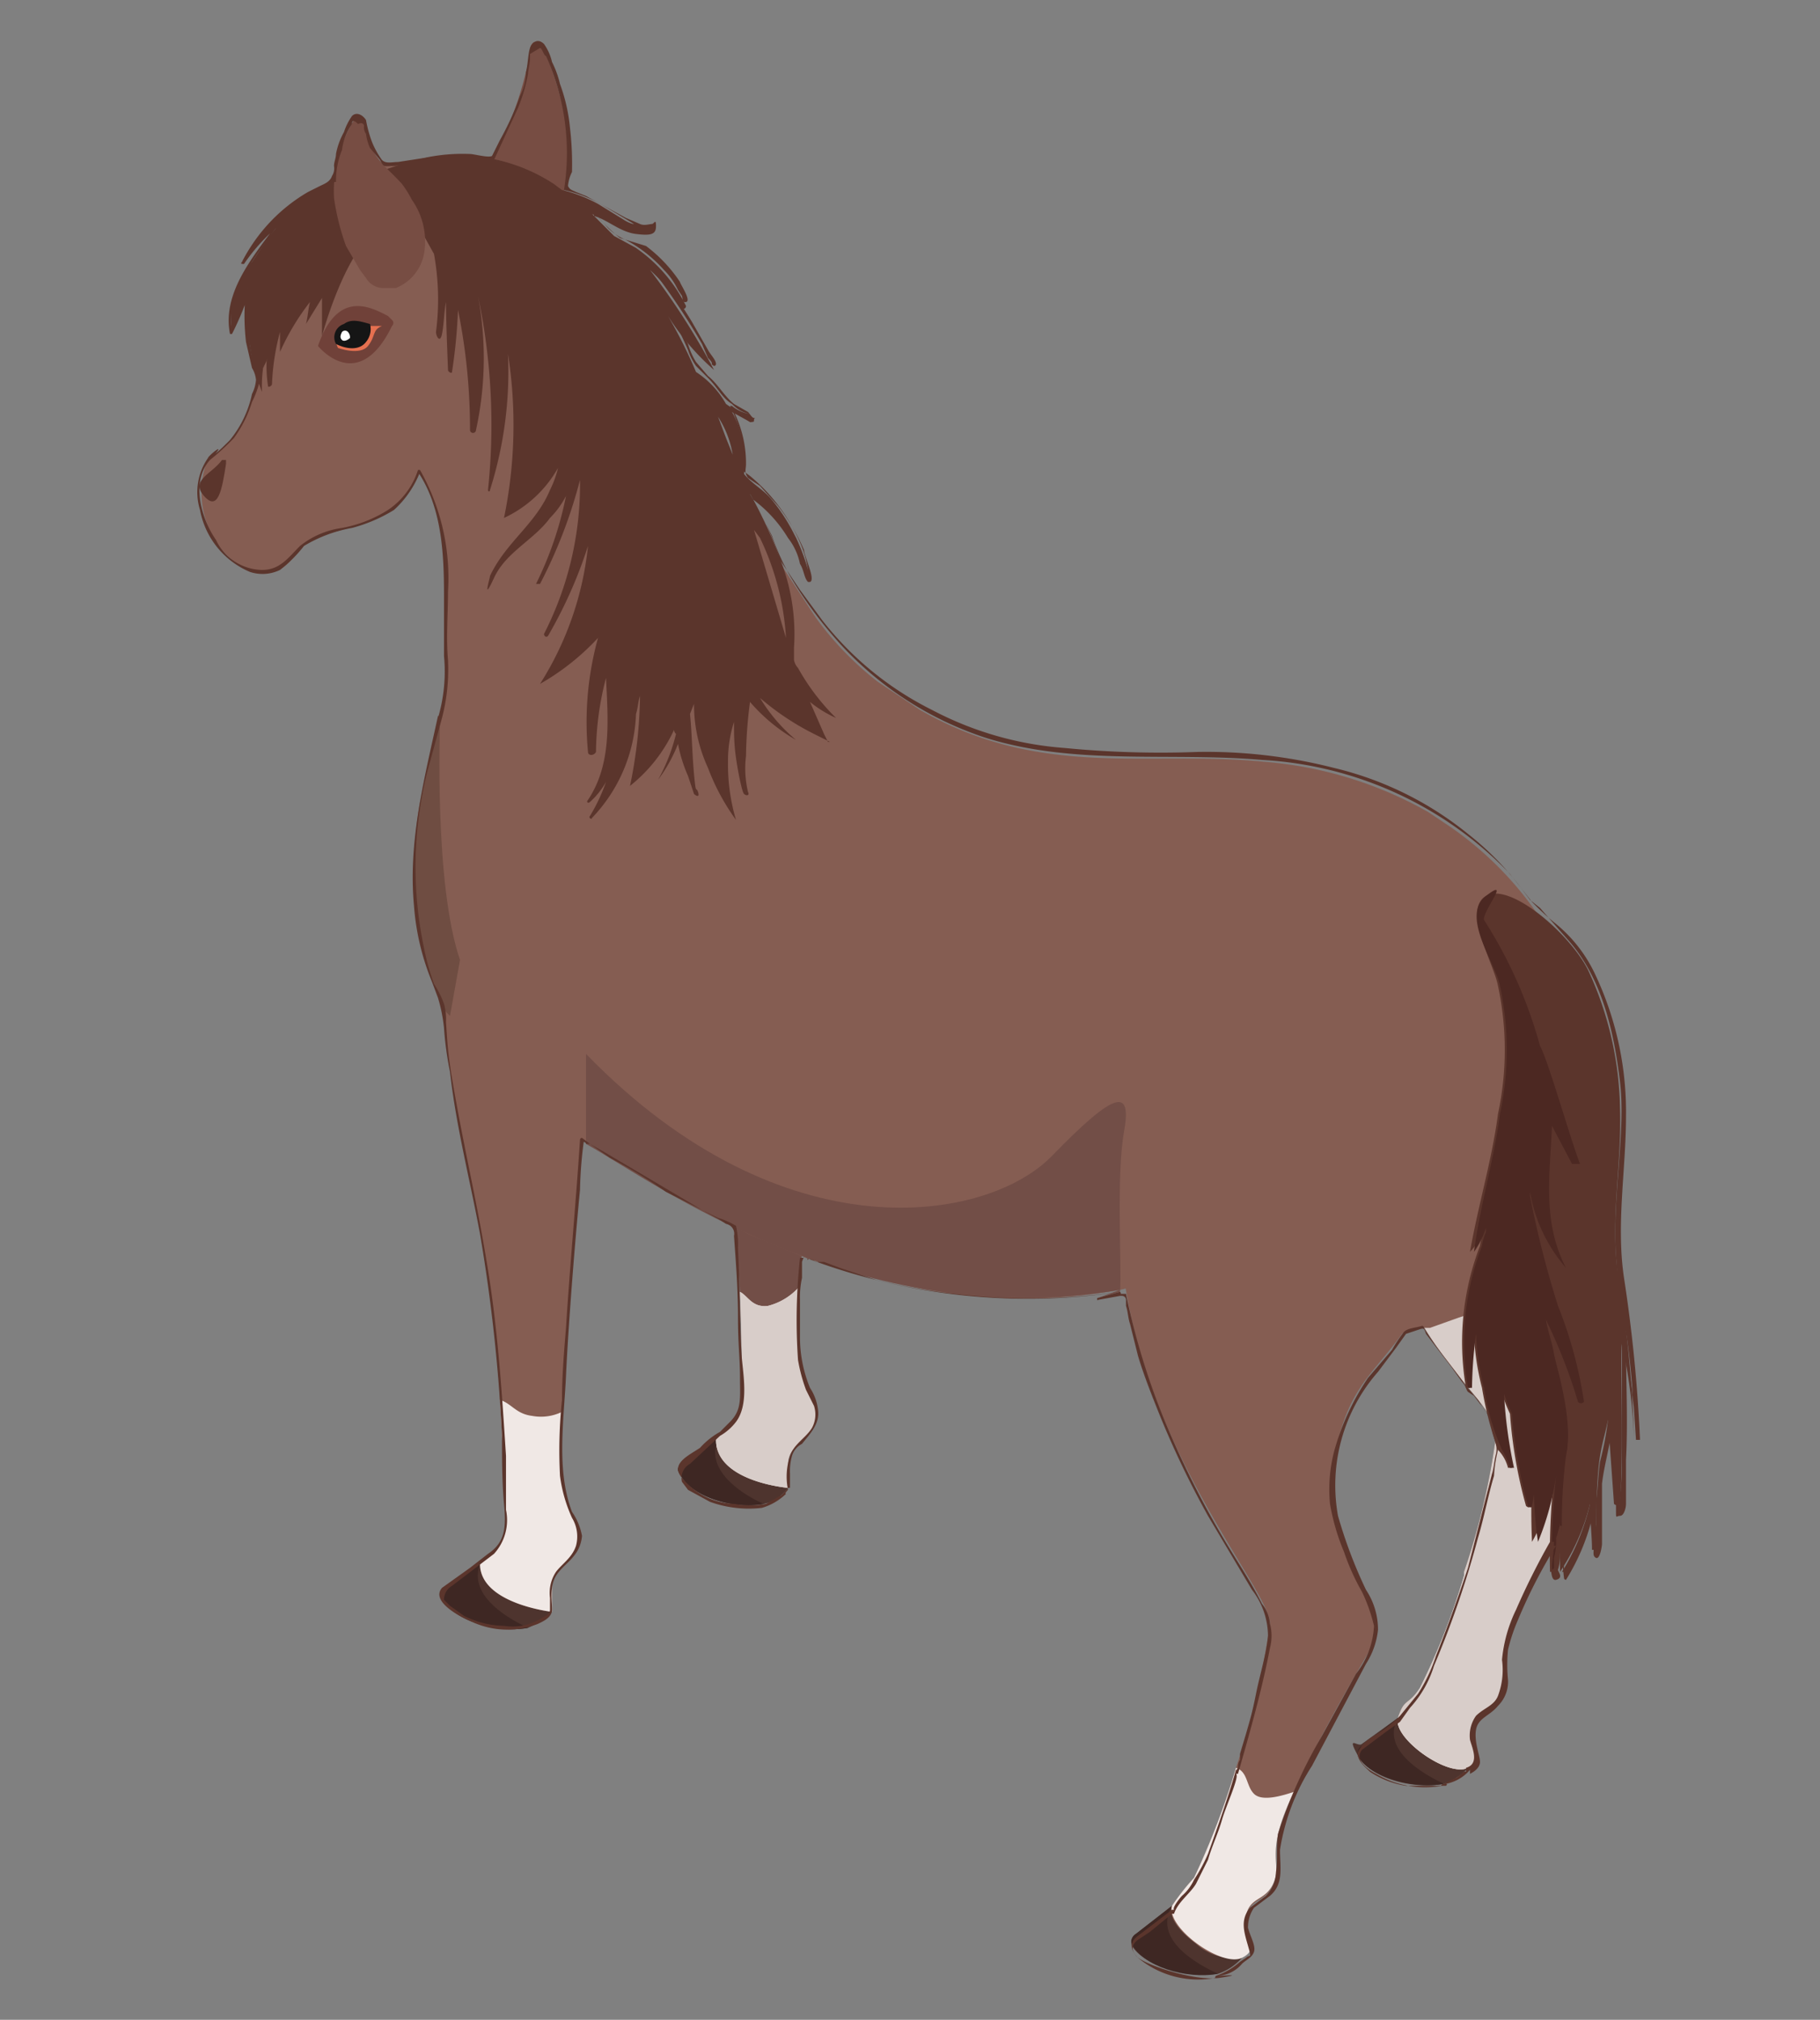 <svg xmlns="http://www.w3.org/2000/svg" viewBox="0 0 91 101"><rect x="0" y="0" width="91" height="101" fill="#808080" stroke="none"/><defs><style>.cls-1{isolation:isolate;}.cls-2{fill:#774d43;}.cls-3{fill:#4e342e;}.cls-4{fill:#6f4d42;}.cls-5{fill:#3e2723;}.cls-6{fill:#f0e8e5;}.cls-7{mix-blend-mode:multiply;}.cls-8{fill:#d8cdc9;}.cls-9{fill:#724e47;}.cls-10{fill:#855d52;}.cls-11{fill:#5b352c;}.cls-12{fill:#4c2822;}.cls-13{fill:#704139;}.cls-14{fill:#e57050;}.cls-15{fill:#151515;}.cls-16{fill:#fff;}</style></defs><g class="cls-1"><g id="Layer_90" data-name="Layer 90"><g id="Duck_poses_01_F_01_" data-name="Duck poses 01 ( F 01 )"><path class="cls-2" d="M25,11.7c1.5,1.5,2.6-.4,2.7-.5a7.5,7.5,0,0,0,.5-1.6A8.9,8.9,0,0,0,28,4.8a15.2,15.2,0,0,0-.9-2.5l-.4-.2a.5.5,0,0,0-.2.4,5.2,5.2,0,0,1-.2,1.1,18.4,18.4,0,0,1-1.8,4.6A2.7,2.7,0,0,0,25,11.7Z"/><path class="cls-3" d="M73.4,88.4a2.8,2.8,0,0,1-1.2.8c-1.6.3-3.7-.3-4.3-1.4s0-.4.2-.6l1.8-1.3Z"/><path class="cls-4" d="M67.1,49.5h5V44.1c3.7,1.4,8.2,5.2,8.2,9.8s-1.6,4.6-2.3,9.7,2.1,6.8,2.1,8.2-.4,1.1-3.4,6.9a3,3,0,0,1-.4.8c-.1.2-.2.3-.2.5-1.6,3.3-.5,3.4-1,4.6s-1.2.6-1.5,1.7.4,1.4.1,1.9l-.3.2c-1,.5-3.8-1.5-3.5-2.5s.5-.6,1.1-1.5a33.7,33.7,0,0,0,2.2-5.6v-.2a35.2,35.2,0,0,0,1.6-6.8c0-1.7-3.2-3.3-5.2-8.8A46.1,46.1,0,0,1,67.1,49.5Z"/><path class="cls-5" d="M67.9,87.8c.5,1,2.7,1.7,4.3,1.4-.4-.2-3.3-1.5-2.3-3.3l-1.8,1.4A.4.4,0,0,0,67.9,87.8Z"/><path class="cls-6" d="M69.9,85.9c-.3,1,2.5,3,3.5,2.5l.3-.2c.3-.5-.3-1-.1-1.9s1-.6,1.5-1.7-.6-1.3,1-4.6c-.1-.3-.3-.6-.7-.4s-.5.6-.9.6-1-.8-1.3-1.4A33.7,33.7,0,0,1,71,84.4C70.4,85.3,70,85.5,69.9,85.9Z"/><g class="cls-7"><path class="cls-8" d="M74.7,53.2a4.9,4.9,0,0,0,.1-1.2,3.9,3.9,0,0,0-1.9-3.4l-.8-.6V44.1c3.7,1.4,8.2,5.2,8.2,9.8s-1.6,4.6-2.3,9.7,2.1,6.8,2.1,8.2-.4,1.1-3.4,6.9a3,3,0,0,1-.4.8c-.1.2-.2.3-.2.5-1.6,3.3-.5,3.4-1,4.6s-1.2.6-1.5,1.7.4,1.4.1,1.9l-.3.2c-1,.5-3.8-1.5-3.5-2.5s.5-.6,1.1-1.5a33.7,33.7,0,0,0,2.2-5.6v-.2a35.2,35.2,0,0,0,1.6-6.8c0-1.7-3.2-3.3-5.2-8.8.9-1.4,1.9-2.7,2.8-3.9A14.6,14.6,0,0,0,74.7,53.2Z"/></g><path class="cls-3" d="M34,73.7c.5,1.1,2.6,1.8,4.2,1.5a2,2,0,0,0,1.2-.8L36,71.8l-1.9,1.4A.3.3,0,0,0,34,73.7Z"/><path class="cls-9" d="M35.8,72c0,2.1,3.6,2.4,3.6,2.4V73.2c0-1,1.2-1.2,1.4-2.3s-.9-1-.9-5a11,11,0,0,1,.1-1.6c.3-6.1,1.8-25.4,1.8-25.4l-7.9-.7c-.1,8.7,1.3,12.3,2.1,17.4a88,88,0,0,1,1,9c.1,2.5.1,4.3.1,4.8C37.3,71.6,35.8,71.5,35.8,72Z"/><path class="cls-10" d="M18.3,8.5a3.2,3.2,0,0,0-1.3.9,4.6,4.6,0,0,0-1.1,2.2,13.7,13.7,0,0,0-.5,3.4,10.6,10.6,0,0,0,1.1,5A9.9,9.9,0,0,1,21,23.6c1.8,2.9,1.1,6.5,1.3,9.6a6.9,6.9,0,0,1-.3,2.7h0a3.1,3.1,0,0,1-.2.8c-.1.3-.1.6-.2.9L21,40.1a20.8,20.8,0,0,0-.3,4.4h0a2,2,0,0,0,.1.7v.4c0,.2.1.5.1.8s.1.2.1.4.1.4.1.6a.4.4,0,0,1,.1.3l.3,1,.6,1.4c0,.1.1.2.1.3a.1.1,0,0,1,.1.1A13.4,13.4,0,0,0,24,53.3a35,35,0,0,0,5.2,3.8h.1a73.6,73.6,0,0,0,7,4l1.1.6h0l2.9,1.2h0l.9.3,2.6.7a27.3,27.3,0,0,0,12.2.6h0a19.7,19.7,0,0,0,3.2-1h.9c2.1.1,4.3,4.4,6.3,4l2.8-.6h.2l1.6-.5h.5l1.4-.5h0l1.2-.4h.1l.6-.3,2.7-1.3.7-.5c1.5-1,2.5-2.2,2.6-3.5h0V57.4c-.1-.4-.1-.8-.2-1.3a7.8,7.8,0,0,0-.2-1.4,5.8,5.8,0,0,0-.3-1.4,8,8,0,0,0-.3-1.5,21,21,0,0,0-3-6.2,17.1,17.1,0,0,0-4.5-4.4l-.9-.6a19.8,19.8,0,0,0-8.1-2.5c-5.9-.6-11.2.9-17.3-2.6l-2.1-1.4a15.8,15.8,0,0,1-3.1-3.2l-.2-.3-1.5-2.3c-2.9-4.7-5.2-10.9-7.3-15.9l-1.1-.6-1.1-1.1.7.3,1.1.5-.2-.5-1.3-.8a7.5,7.5,0,0,0-1.8-.7l-.4-.3a8.7,8.7,0,0,0-4.1-1.4,8.6,8.6,0,0,0-3.5.4A4.5,4.5,0,0,0,18.3,8.5Z"/><path class="cls-5" d="M34,73.7c.5,1.1,2.6,1.8,4.2,1.5-.3-.1-3.3-1.5-2.2-3.4l-1.9,1.4A.3.3,0,0,0,34,73.7Z"/><path class="cls-3" d="M22.1,79.9c.5,1.1,2.7,1.8,4.3,1.5a4.2,4.2,0,0,0,1.2-.8L24.1,78l-1.8,1.4A.4.4,0,0,0,22.1,79.9Z"/><path class="cls-10" d="M25,70c.2,3,.2,5.1.3,5.6.1,2.2-1.3,2.1-1.3,2.6,0,2,3.6,2.4,3.6,2.4V79.4c0-1,1.2-1.2,1.4-2.3s-1-1-1-4.9c0-.3.1-.9.1-1.6.2-3.3.7-10,1.2-15.7.1-1.5.2-3,.3-4.3.2-2.9.4-4.8.4-4.8l-5.2-.5L22,45c0,1.6,0,3,.1,4.3.3,5.6,1.4,8.8,2,12.9A60.3,60.3,0,0,1,25,70Z"/><path class="cls-5" d="M22.1,79.9c.5,1.1,2.7,1.8,4.3,1.5-.4-.2-3.3-1.5-2.3-3.4l-1.8,1.4A.4.4,0,0,0,22.1,79.9Z"/><path class="cls-10" d="M11.1,27.5a4.1,4.1,0,0,0,1.3,1,1.8,1.8,0,0,0,2.3-.7c1.1-1.4,1.4-.8,4.2-1.9A4.3,4.3,0,0,0,21,23.6a6.7,6.7,0,0,0,.5-2.3L20.8,18,19,9.6a12.5,12.5,0,0,0-1.9,2,17.7,17.7,0,0,0-3.4,5c-.4,1.2-1.2,4.2-1.9,5.1a2,2,0,0,1-.5.5c-.4.5-.7.5-.9.8S9.5,25.5,11.1,27.5Z"/><path class="cls-11" d="M11.1,23h.2v.2c-.2,1.3-.4,2.4-1.1,1.6S10.6,23.7,11.1,23Z"/><path class="cls-3" d="M62.1,97.9a2.8,2.8,0,0,1-1.2.8c-1.6.2-3.7-.4-4.3-1.4a.5.5,0,0,1,.2-.6l1.8-1.4Z"/><path class="cls-10" d="M56,61.9c.6,10.1,7.5,17.5,7.5,19.3a41.8,41.8,0,0,1-1.7,7.2,38.2,38.2,0,0,1-2.1,5.5,11.5,11.5,0,0,0-1.1,1.4c-.2.6.4,1.3,1.2,1.9a2.8,2.8,0,0,0,2.2.7c1-.5,0-1.1.3-2.1s1-.6,1.4-1.7-.5-1.4,1-4.5l.3-.7c3.4-6.7,3.8-6.3,3.8-7.7s-2-3.6-2.2-6.5v-.2a4.3,4.3,0,0,1,.1-1.6c.7-3.5,1.8-4,3.4-6.2l2.8-3.9a12.6,12.6,0,0,0,2.3-6,4.9,4.9,0,0,0,.1-1.2,4,4,0,0,0-1.8-3.4l-1.2-.7a13,13,0,0,0-4.6-1,20.1,20.1,0,0,0-7.4.8h-.6c-2,.7-3.5,1.8-3.7,2.9A38.4,38.4,0,0,0,56,61.9Z"/><path class="cls-5" d="M56.6,97.2c.5,1.1,2.7,1.8,4.3,1.5-.4-.2-3.4-1.5-2.3-3.4l-1.8,1.4C56.6,96.8,56.5,97.1,56.6,97.2Z"/><path class="cls-6" d="M58.6,95.3c-.3,1.1,2.5,3.1,3.5,2.6s0-1.1.2-2.1,1-.7,1.4-1.7-.5-1.4,1-4.5c-.6.2-1.6.5-2,.1s-.3-1.1-.9-1.3a38.2,38.2,0,0,1-2.1,5.5A11.5,11.5,0,0,0,58.6,95.3Z"/><path class="cls-8" d="M35.8,72c0,2.1,3.6,2.4,3.6,2.4V73.2c0-1,1.2-1.2,1.4-2.3s-.9-1-.9-5a11,11,0,0,1,.1-1.6,3.1,3.1,0,0,1-1.6,1c-.8.1-1-.5-1.4-.7.1,2.5.1,4.3.1,4.8C37.3,71.6,35.8,71.5,35.8,72Z"/><g class="cls-7"><path class="cls-8" d="M35.8,72c0,2.1,3.6,2.4,3.6,2.4V73.2c0-1,1.2-1.2,1.4-2.3s-.9-1-.9-5a11,11,0,0,1,.1-1.6,3.1,3.1,0,0,1-1.6,1c-.8.1-1-.5-1.4-.7.1,2.5.1,4.3.1,4.8C37.3,71.6,35.8,71.5,35.8,72Z"/></g><path class="cls-6" d="M24,78.2c0,2,3.6,2.4,3.6,2.4V79.4c0-1,1.2-1.2,1.4-2.3s-1-1-1-4.9c0-.3.1-.9.1-1.6a2.4,2.4,0,0,1-1.5.2c-.8-.1-1-.6-1.6-.8.2,3,.2,5.1.3,5.6C25.4,77.8,24,77.7,24,78.2Z"/><path class="cls-9" d="M29.3,52.7v4.5c3.4,1.9,13.6,9.5,26.7,7.3l-1.1.4,1.1-.3c.1-1.1-.2-5.8.2-8s-.4-2.1-3.6,1.2S39.2,62.9,29.3,52.7Z"/><path class="cls-11" d="M73.3,69.4h.2a22.8,22.8,0,0,1,.2-2.7,12.6,12.6,0,0,0,.4,2.7,17.7,17.7,0,0,0,.8,3.1,2,2,0,0,1,.5.9h.2a23.5,23.5,0,0,1-.5-3.7,10.4,10.4,0,0,0,.4,1,23.3,23.3,0,0,0,.8,4.6c.1.1.2.1.2,0a11,11,0,0,0,.2-2.6v-.2a34.9,34.9,0,0,0-.1,4.6,8.6,8.6,0,0,0,1.1-3.3,38.5,38.5,0,0,0-.2,4.8h.1l.3-2.5a1.7,1.7,0,0,0,.1.7v1.8a10.6,10.6,0,0,0,1.5-3.4c0,.8.1,1.6.1,2.3h.2c0-1.2,0-2.5.1-3.8s.3-1.7.5-2.7l.3,4.2a.2.2,0,0,0,.3,0c.2-2.5,0-7.5.1-8a26.3,26.3,0,0,1,.6,4.8,59.7,59.7,0,0,0-.8-8.3c-.4-2.7.2-5.5.1-8.3a17,17,0,0,0-1.6-6.9c-.9-1.8-3.9-4.4-5.1-3.7s.4,3.4.6,4.5a15.3,15.3,0,0,1,0,6.4c-.3,2.3-1,4.6-1.4,6.9a2.9,2.9,0,0,0,.7-1.2v.2a2.5,2.5,0,0,0-.2.7A13.4,13.4,0,0,0,73.3,69.4Z"/><path class="cls-12" d="M74.1,62.3a2.5,2.5,0,0,1,.2-.7v-.2a4.5,4.5,0,0,1-.6,1.2c.3-2.3,1-4.6,1.3-6.9a15.3,15.3,0,0,0,0-6.4c-.2-1.1-2-3.5-.7-4.5s-.2.8-.1,1.2A22.7,22.7,0,0,1,77,52.3c.4.7,1.5,4.6,2,5.9h-.4l-1-1.9c-.1,2.4-.5,4.8.7,7.1a7.8,7.8,0,0,1-1.8-3.8v.2a49.2,49.2,0,0,0,1.4,5.5,21.4,21.4,0,0,1,1.3,4.8.2.2,0,0,1-.3,0A26.6,26.6,0,0,0,77.3,66c.1.6.3,1.1.4,1.7s1,3.3.6,5.1a26.8,26.8,0,0,0-.2,4,1.7,1.7,0,0,1-.1-.7l-.3,2.5h-.1a38.5,38.5,0,0,1,.2-4.8,13.5,13.5,0,0,1-.9,3.3,17.8,17.8,0,0,1-.1-4.6v.2a11,11,0,0,1-.2,2.6c0,.1-.1.1-.2,0a23.3,23.3,0,0,1-.8-4.6,10.4,10.4,0,0,1-.4-1,23.5,23.5,0,0,0,.5,3.7h-.2a3.6,3.6,0,0,0-.4-.9,12.1,12.1,0,0,1-.9-3.1,12.6,12.6,0,0,1-.4-2.7,22.8,22.8,0,0,0-.2,2.7h-.2A13.4,13.4,0,0,1,74.1,62.3Z"/><path class="cls-4" d="M22.3,50.6l.2.2L23,48c-1.3-3.8-1-11.6-1-12.1C21.2,39.5,19.3,44.7,22.3,50.6Z"/><path class="cls-13" d="M19.6,16.3a.2.2,0,0,0,0-.3l-.2-.2c-.8-.4-2.5-1.4-3.5,1.5C15.9,17.3,17.9,19.8,19.6,16.3Z"/><path class="cls-14" d="M16.9,17.4s1.1.4,1.5-.1.2-.8.7-1h-.6c-.4-.1-.9-.3-1.3,0S16.7,17,16.9,17.4Z"/><path class="cls-15" d="M16.8,17.2c.6.3,1.2.3,1.5-.1a1,1,0,0,0,.2-.9c-.4-.1-.9-.3-1.3,0A.7.7,0,0,0,16.8,17.2Z"/><path class="cls-16" d="M17.1,17c.1.1.3,0,.4-.1a.4.4,0,0,0-.1-.3.2.2,0,0,0-.3,0C17,16.8,17,16.9,17.1,17Z"/><path class="cls-11" d="M20.1,8.2a8.6,8.6,0,0,1,3.5-.4,8.7,8.7,0,0,1,4.1,1.4l.4.3a7.5,7.5,0,0,1,1.8.7l1.3.8a2.1,2.1,0,0,0,1.3.3c.1,0,.1.1,0,.1a1.4,1.4,0,0,1-1.1.1L30.3,11l-.7-.3,1.1,1.1,1.1.6a7.6,7.6,0,0,1,2.5,2.9c0,.1-.1.2-.2.1a10,10,0,0,0-1.6-1.9,35.2,35.2,0,0,1,3.2,5h0a12.2,12.2,0,0,1-2.3-2.7,24.4,24.4,0,0,1,1.4,2.8,4.6,4.6,0,0,1,1.5,1.6l1.3.9h-.1l-.9-.5a5,5,0,0,1,.6,3.1c.4.5,1,.8,1.4,1.3a9.3,9.3,0,0,1,1.9,4h-.1a10.2,10.2,0,0,0-1.3-2.8,11.4,11.4,0,0,0-1.6-1.5,22.1,22.1,0,0,1,1.6,3.5,10.2,10.2,0,0,1,.6,4.2V33a.8.8,0,0,0,.2.4,11,11,0,0,0,1.9,2.5h0a5.7,5.7,0,0,1-1.3-.8l.7,1.6.2.4h.1l-.8-.4A13.1,13.1,0,0,1,38,34.9,8.4,8.4,0,0,0,39.8,37a8.8,8.8,0,0,1-2.3-1.9,22.8,22.8,0,0,0-.2,2.7,5.1,5.1,0,0,0,.1,1.8c.1.2-.1.2-.2.1s-.3-1.1-.4-1.8-.1-1.2-.1-1.8a6.4,6.4,0,0,0-.3,2,9.7,9.7,0,0,0,.4,2.9,11,11,0,0,1-1.4-2.6,7.6,7.6,0,0,1-.7-3.2l-.2.5c.1,1,.1,1.9.2,3s.1.6.2.9-.1.2-.2.1l-.3-.9a7.5,7.5,0,0,1-.5-1.6,7.7,7.7,0,0,1-1,1.8,9.2,9.2,0,0,0,.9-2.3.3.3,0,0,1-.1-.2,7.7,7.7,0,0,1-2.2,2.8,23,23,0,0,0,.5-4.5c-.1.3-.1.6-.2.9h0a7.9,7.9,0,0,1-2.2,5.2c0,.1-.2,0-.1-.1a8.9,8.9,0,0,0,.8-1.7,3.9,3.9,0,0,1-.8,1c-.1.1-.2,0-.1-.1,1.2-1.8,1-4,.9-6.1a15,15,0,0,0-.5,3.7c-.1.2-.4.2-.4,0a15.8,15.8,0,0,1,.5-5.7A12.2,12.2,0,0,1,27,34.2a15.9,15.9,0,0,0,2.4-6.9,22.8,22.8,0,0,1-2,4.5c-.1.1-.2,0-.2-.1A16.4,16.4,0,0,0,29,24a24.5,24.5,0,0,1-2,5.2h-.2a17.6,17.6,0,0,0,1.5-4.4,4.4,4.4,0,0,1-.8,1.1c-.8,1.1-2.2,1.7-2.8,3s-.2,0-.2-.1c.8-1.7,2.3-2.6,3-4.3a4.9,4.9,0,0,0,.4-1.1,6,6,0,0,1-2.7,2.5,23,23,0,0,0,.2-8.2,19.6,19.6,0,0,1-.9,6.8c0,.1-.1.1-.1,0a31.2,31.2,0,0,0-.5-9.7,16.8,16.8,0,0,1-.1,6.7.1.1,0,1,1-.3,0,29.8,29.8,0,0,0-.6-6,27.2,27.2,0,0,1-.3,3.1c0,.1-.2,0-.2-.1s-.1-2.3-.1-3.4c-.1.5-.1,1.1-.2,1.6s-.3.1-.3-.1a12.7,12.7,0,0,0-.1-3.9l-.5-.9-.4-.9A8.6,8.6,0,0,0,19.4,9l-.5-.4ZM35.6,20.3l1,2.4a1.9,1.9,0,0,0,.2.7A5,5,0,0,0,35.6,20.3Zm3.7,11.6a13.3,13.3,0,0,0-1.3-5l-.3-.4Z"/><path class="cls-11" d="M11.6,16.5l.8-2.1a7,7,0,0,0,.1,2.9,10.9,10.9,0,0,0,.6,2.3,6.7,6.7,0,0,1,.3-2.3,6.7,6.7,0,0,0,0,2c0,.1.2,0,.2-.1a11.7,11.7,0,0,1,.4-2.6v1a12,12,0,0,1,1.5-2.5c-.1.4-.1.7-.2,1.1l.8-1.3v1.9s.9-3.4,2.3-4.9a1.4,1.4,0,0,0,.5-.9,2.8,2.8,0,0,0-1-1.4l.9-.6c.1-.2,0-.5-.2-.5a9.5,9.5,0,0,0-3.9,1.6,9.4,9.4,0,0,0-2.6,3,6.9,6.9,0,0,1,1.7-1.7l-.4.5-.8,1.2A4.2,4.2,0,0,0,11.6,16.5Z"/><path class="cls-2" d="M16.7,9.9a12,12,0,0,0,.6,2.4l.7,1.2.3.4a1,1,0,0,0,.8.5h.7a2.3,2.3,0,0,0,1.4-1.7,3.6,3.6,0,0,0-.6-2.7,5.6,5.6,0,0,0-.5-.8c-.8-.9-1.6-1.3-1.9-3,0-.2-.1-.3-.2-.3h-.3V6A6.8,6.8,0,0,0,16.7,9.9Z"/><path class="cls-11" d="M10.5,23a12,12,0,0,0,1.2-1.1,6.1,6.1,0,0,0,.9-1.8A4.9,4.9,0,0,0,13,19a1.4,1.4,0,0,0-.2-.6c-.1-.2-.1-.4-.2-.6a9.6,9.6,0,0,1-.1-3.4h-.2l-.8,2.1h.1c-.3-1.9,1.2-3.7,2.2-5.1s0-.1,0-.1a5.8,5.8,0,0,0-1.7,1.8h.1A8.9,8.9,0,0,1,14,10.8a11.1,11.1,0,0,1,2.7-1.7h.1a4.1,4.1,0,0,1,.3-1.6,2.9,2.9,0,0,1,.5-1.3q0-.3.3,0c.2-.1.3,0,.3.1a.6.6,0,0,0,.1.4,2.5,2.5,0,0,0,.2.7L19,8c.2.4.2.3.7.3A7,7,0,0,0,21.1,8a10.3,10.3,0,0,1,3.5,0h.1l1.2-2.6a8.4,8.4,0,0,0,.5-1.7c0-.2.1-.5.1-.8V2.7l.5-.3c.1,0,.2.4.3.4a11.8,11.8,0,0,1,.9,6.7h0a7,7,0,0,1,2,.8l1.5.9h-.5l-1.6-.8s-.1.1,0,.1l.8.9a2.8,2.8,0,0,0,.9.6,7,7,0,0,1,1.9,1.5,3.6,3.6,0,0,1,.7,1l.2.3c.1.4-.1.1-.2,0a10.7,10.7,0,0,0-1.4-1.6h-.1a35.1,35.1,0,0,1,2.7,4l.3.7c.1.1.2.2.2.3s-.3-.3-.4-.5a19.5,19.5,0,0,1-1.7-2.3c-.1-.1-.2,0-.1.1s.7,1.3,1,2a3,3,0,0,0,.4.8l.6.6c.5.5.7,1,1.2,1.3a1.6,1.6,0,0,0,.9.5,1.8,1.8,0,0,1-.9-.4h-.1a6.8,6.8,0,0,1,.7,2.3v.5a.6.6,0,0,0-.1.4l.4.3a9,9,0,0,1,2.4,3.1,5.8,5.8,0,0,1,.5,1.6,10.4,10.4,0,0,0-.6-1.6,7.8,7.8,0,0,0-2.3-2.5c0-.1-.1,0-.1.1l.9,1.7a13.4,13.4,0,0,1,.7,1.8l1,1.5,1.1,1.5a16,16,0,0,0,5.5,4.5,16.8,16.8,0,0,0,6.6,1.9,49.5,49.5,0,0,0,6.7.2,25.8,25.8,0,0,1,6.8.8,16.8,16.8,0,0,1,6.7,3.3,14.8,14.8,0,0,1,2.5,2.5l.6.8.5.4L78.4,47c1.7,1.9,2.3,4.6,2.6,7.1s-.4,5.8-.2,8.7.4,3,.6,4.5.3,3.2.4,4.7h.1a39.7,39.7,0,0,0-.7-4.8c0-.1-.1-.1-.1,0s0,3.1,0,4.7,0,2-.1,3,.1.4-.1.2-.1-.5-.1-.6-.1-.7-.1-1.1-.1-1.6-.2-2.4h-.1a15.5,15.5,0,0,1-.4,2.1c-.1.7-.1,1.3-.2,2v1.1c0,.1-.1,1.1,0,1.1s-.1-.6-.1-.8a5.7,5.7,0,0,0-.1-1.3c0-.1-.1-.1-.1,0a11.1,11.1,0,0,1-1.4,3.4h.1c0-.8-.1-1.5-.1-2.3H78c-.1.2-.1.4-.2.6a3.1,3.1,0,0,1-.1,1v.5c-.1.2-.1,0-.1-.1s.1-.8.1-1.2h-.2a35.9,35.9,0,0,0-1.7,3.4,7.2,7.2,0,0,0-.7,2.5,3.7,3.7,0,0,1-.2,1.8c-.2.5-.7.6-1.1,1a1.7,1.7,0,0,0-.3,1.2c.1.4.5,1.2-.2,1.4v.2c-.1-.1-.4.3-.5.3l-.6.3c-.1,0-.2.1-.1.1h0a4.8,4.8,0,0,1-3.3-.6c-.4-.2-1.1-.7-.7-1.2l1.2-.9.7-.5.5-.7a5.5,5.5,0,0,0,1.2-2.1,48.3,48.3,0,0,0,2.2-6.4c.3-1,.5-2.1.8-3.1a6.9,6.9,0,0,1,.2-1.3,7.9,7.9,0,0,0-.3-1.3c-.1-.2-.1-.4-.3-.6l-.4-.6-.6-.7c-.7-1-1.5-1.9-2.1-2.9a.1.1,0,0,0-.1-.1c-.3.1-.7.1-.9.3a7,7,0,0,0-.6.9l-1.2,1.4a12.4,12.4,0,0,0-1.7,3.7,7.6,7.6,0,0,0-.2,2.6,10.9,10.9,0,0,0,.7,2.4,11.3,11.3,0,0,0,.9,2,8.5,8.5,0,0,1,.6,1.7,4.2,4.2,0,0,1-.9,2.4l-1.7,3.1a23.8,23.8,0,0,0-2.2,4.9c-.1.7,0,1.3-.1,1.9a1.8,1.8,0,0,1-.5,1.2l-.8.6c-.5.6-.3,1.2-.1,1.9s.1.4-.1.6l-.3.2a3.5,3.5,0,0,1-1.2.7s-.1.1,0,.1h0a4.7,4.7,0,0,1-3.9-1c-.3-.3-.4-.6,0-.9l.6-.4,1.1-.9h.1c.2-.6.8-1,1.1-1.5l.6-1.2c.2-.7.5-1.3.7-2s.9-2.2.7-2.3h.1c.6-2.1,1.2-4.2,1.6-6.3a2.4,2.4,0,0,0,0-1.2,1.8,1.8,0,0,0-.4-1c-.6-1.2-1.3-2.2-2-3.4a45.2,45.2,0,0,1-2.5-4.9,35.6,35.6,0,0,1-2.3-7.2h-.4l-1,.3h0l1.1-.3c.1,0,0-.1,0-.1a32.2,32.2,0,0,1-8.2.1,27.9,27.9,0,0,1-4-.7L42,63.4l-.8-.3h-.4c-.1-.1-.4-.2-.4-.1s0-.1-.1-.1H40a29,29,0,0,0-.1,5.1,8.3,8.3,0,0,0,.4,1.5l.4.8a1.4,1.4,0,0,1-.1,1.1c-.3.5-.9.8-1.1,1.4a3.3,3.3,0,0,0-.1,1.7h0s-.2.2-.1.2a2.9,2.9,0,0,1-1.2.7,5.7,5.7,0,0,1-2.6-.3l-1.1-.6-.3-.4a.8.8,0,0,1,.4-.9L36,71.8a2.7,2.7,0,0,0,.8-.7c.6-.8.4-2.1.3-3.1s-.1-3.7-.2-5.6a4.1,4.1,0,0,0-.1-1.1,3.6,3.6,0,0,0-.9-.4l-.8-.4-2.7-1.6-2.2-1.3-.7-.4-.4-.3a.1.1,0,0,0-.1.1c-.2,3.1-.5,6.2-.7,9.4-.1,1.2-.2,2.4-.2,3.6a24.1,24.1,0,0,0-.1,3.8,7.3,7.3,0,0,0,.6,2.1,1.8,1.8,0,0,1,.2,1.4c-.2.6-.7.9-1,1.3a1.9,1.9,0,0,0-.3,1.3v.6c0,.2-.2.3-.4.4a2.7,2.7,0,0,1-1.9.4,4.6,4.6,0,0,1-2-.5l-.7-.5-.3-.3a.8.8,0,0,1,.4-.7l2.1-1.6a2.5,2.5,0,0,0,.6-2.2V72.8c-.2-3.1-.4-6.2-.9-9.3s-1-5.2-1.5-7.9-.5-3-.6-4.5a2.8,2.8,0,0,0-.1-.9,4.7,4.7,0,0,0-.5-1,12.1,12.1,0,0,1-.5-1.8,19.5,19.5,0,0,1,.3-9.3l.6-2.2h-.2c0,.1.2.1.2,0a9.6,9.6,0,0,0,.3-2.9c-.1-1.1,0-2.3,0-3.4A11,11,0,0,0,21,23.5h-.1a3.8,3.8,0,0,1-1.5,2,6.5,6.5,0,0,1-2.3.9,4.3,4.3,0,0,0-2.1.9c-.6.6-1,1.2-1.9,1.2A2.6,2.6,0,0,1,10.8,27c-.7-1-1.3-2.9-.3-4s-.1-.2-.1-.1a3,3,0,0,0-.4,2.6,4.2,4.2,0,0,0,2.5,3.1,2,2,0,0,0,1.5-.1,6.8,6.8,0,0,0,1.2-1.2,7,7,0,0,1,2.4-.9,7.8,7.8,0,0,0,2.1-.9A5,5,0,0,0,21,23.6h-.1c1.2,1.8,1.3,4.1,1.3,6.2v3a8.2,8.2,0,0,1-.3,3.1h.2c0-.1-.1-.1-.2-.1-.7,3.2-1.5,6.3-1.2,9.5a12.4,12.4,0,0,0,.9,3.8l.3.8a8,8,0,0,1,.3,1.5,16.6,16.6,0,0,0,.3,2.2c.3,2.7,1,5.4,1.5,8.1a84.3,84.3,0,0,1,1.1,10.1c0,1.1,0,2.3.1,3.4s.1,1.9-.8,2.5l-.9.7-.7.5-.7.5c-.6.7,1,1.5,1.5,1.7a4.2,4.2,0,0,0,3.3.1c.2-.1.7-.3.7-.7s-.1-1,.1-1.5.7-.8,1-1.2a1.8,1.8,0,0,0,.4-1,3.1,3.1,0,0,0-.5-1.2c-.8-2.1-.4-4.6-.3-6.8s.4-6.2.7-9.3a21.1,21.1,0,0,1,.2-2.5h-.1c0,.1.2.1.2.2h.2l1,.7a26.1,26.1,0,0,1,2.8,1.7l1.8.9.9.5.3.2a.5.5,0,0,1,.4.6c.1,1.4.2,2.7.2,4.1s.1,2,.1,3,.1,1.6-.5,2.2l-.5.5a3.9,3.9,0,0,0-1,.8c-.6.4-1.5.8-.9,1.5a3.5,3.5,0,0,0,2.6,1.3,4.3,4.3,0,0,0,1.6,0l.7-.4c.1,0,.4-.4.4-.4h.1v-.7a2.8,2.8,0,0,1,.1-.9,1,1,0,0,1,.5-.6c.4-.5.9-1,.8-1.7a2.5,2.5,0,0,0-.4-1.1,6.6,6.6,0,0,1-.5-2.5V65a4.5,4.5,0,0,1,.1-1.1v-.8s.1-.3.1-.2h.1A31.1,31.1,0,0,0,56,64.6h0l-1.1.3c-.1,0,0,.2,0,.1l1.1-.2h.1a.2.2,0,0,1,.2.2v.3c.1.3.1.6.2.9l.4,1.6c.3,1,.7,2,1.1,3a45.9,45.9,0,0,0,2.4,5l2.2,3.7a3.8,3.8,0,0,1,.8,2.3c-.1,1-.4,1.9-.6,2.9s-.3,1.3-.5,2l-.3,1v.3a.6.6,0,0,0-.1.4c-.1.1-.1.2,0,.1h-.1c-.4,1.4-.9,2.8-1.4,4.2a8.3,8.3,0,0,1-.7,1.3,2.4,2.4,0,0,1-.6.8c-.1.1-.5.6-.4.7h-.1l-1.7,1.3c-.4.3-.4.6-.1,1s2.9,1.3,4.2,1.1.1-.1,0-.1h-.1a1.7,1.7,0,0,0,1.2-.6c.2-.2.5-.3.6-.6s-.2-.8-.3-1.2a1.7,1.7,0,0,1,.3-1l.8-.6c.7-.6.5-1.4.5-2.3a10.8,10.8,0,0,1,1.6-4.2l2.7-5.1a3.9,3.9,0,0,0,.6-1.7,3.6,3.6,0,0,0-.6-2,23.5,23.5,0,0,1-1.4-3.7,8.6,8.6,0,0,1,2-7.2l.9-1.2.5-.7.6-.2c.3-.1.3-.1.4.2l1.3,1.7.5.7c.2.2.2.4.3.5l.3.2.3.4a2.2,2.2,0,0,1,.6,1.3c.1.5.3.8.2,1.2s-.1.7-.2,1l-1.2,4.7c-.5,1.5-1,2.9-1.6,4.4a8.2,8.2,0,0,1-.9,1.9l-.9,1.1a6.4,6.4,0,0,1-1.3,1,2,2,0,0,0-.8.8c-.1.4.4.8.6,1a4.5,4.5,0,0,0,1.8.7h2s.1-.1,0-.1h0a2.1,2.1,0,0,0,1.2-.7h0v.2c.2-.1.5-.3.5-.6s-.3-1-.2-1.6.7-.7,1.1-1.2a1.7,1.7,0,0,0,.5-1.3,7.5,7.5,0,0,1,0-1.5,8.8,8.8,0,0,1,.5-1.5,25.8,25.8,0,0,1,1.9-3.7h-.2c0,.3-.2,1.8.2,1.7s.1-.4.1-.5a2.5,2.5,0,0,0,.1-.8c.1-.3,0-.8.2-1.1h-.2c.1.8.1,1.5.2,2.3a.1.1,0,0,0,.1.1,10.7,10.7,0,0,0,1.4-3.5h-.1c0,.5.1,1.1.1,1.6s-.1.7.1.8.3-.6.3-.7v-3c.1-.9.4-1.9.5-2.8h-.1c.1,1,.1,1.9.2,2.8s.1.8.1,1.3,0,.3.2.3.3-.4.3-.6V73c.1-1.9,0-3.9,0-5.8h-.1c.3,1.6.5,3.2.7,4.8h.1a74,74,0,0,0-.8-8.1c-.4-2.7.1-5.4.1-8.1a16.1,16.1,0,0,0-1.6-7.2,7.2,7.2,0,0,0-1.9-2.4,13.1,13.1,0,0,1-1.2-1.1l-1.1-1.4A18.6,18.6,0,0,0,63.1,38c-4.6-.4-9.3.3-13.8-1.1a17.1,17.1,0,0,1-7.2-4.6,21.1,21.1,0,0,1-2.6-3.5,12.1,12.1,0,0,1-.9-2,19.8,19.8,0,0,0-1.1-2h-.1a6.7,6.7,0,0,1,2,2.1,3.1,3.1,0,0,1,.6,1.3c.2.3.2.7.4.9h.1c.3-.1-.3-1.3-.3-1.6a9.8,9.8,0,0,0-1.3-2.2l-.9-1-.6-.4c-.2-.3-.1-.4-.1-.7a5.8,5.8,0,0,0-.6-2.6h-.1l.6.3.3.2c.2,0,.2,0,.2-.1s.1-.1,0-.1-.2-.2-.3-.3l-.7-.4c-.5-.4-.8-1-1.3-1.4l-.6-.7a3.6,3.6,0,0,1-.4-.9l-.9-1.7h-.1l1.2,1.8.8.8.3.2a.1.1,0,0,0,.1-.1c0-.2-.3-.5-.4-.7l-.8-1.4a27.3,27.3,0,0,0-2.1-3h-.1l1,1,.5.7.3.3c.5.1-.2-.9-.2-1a7.3,7.3,0,0,0-1.7-1.8L31,11.9a8,8,0,0,1-1.3-1.3v.2c.7.2,1.3.8,2.1.9s1,0,1-.4-.1-.1-.2-.1-.4.1-.6,0l-.7-.3-2-1.1-.5-.2c-.2-.1-.3-.1-.4-.3a1.9,1.9,0,0,1,.2-.7,15.5,15.5,0,0,0-.1-2.2,8.7,8.7,0,0,0-.5-2.2,4.9,4.9,0,0,0-.4-1.1,2.5,2.5,0,0,0-.4-.9c-.3-.3-.6-.1-.7.2s-.1.8-.2,1.2a2.7,2.7,0,0,1-.3,1.2A14.5,14.5,0,0,1,25,7l-.4.8c-.2.1-.9-.1-1.1-.1a9,9,0,0,0-2.3.2l-1.3.2c-.3,0-.6.1-.8-.1a4.1,4.1,0,0,1-.5-.9A6.1,6.1,0,0,1,18.3,6c-.2-.3-.5-.4-.7-.2a3,3,0,0,0-.4.8,3.6,3.6,0,0,0-.4,1.1c0,.2-.1.4-.1.6a.7.7,0,0,1-.1.5c-.1.3-.4.4-.6.5l-.6.3a8.5,8.5,0,0,0-3.3,3.5c-.1.1,0,.1.1.1a9.3,9.3,0,0,1,1.6-1.8h-.1c-1.1,1.5-2.6,3.3-2.2,5.3h.1a14.5,14.5,0,0,0,.9-2.2h-.2a11.3,11.3,0,0,0,0,2.6l.3,1.3a1.4,1.4,0,0,1,.2.6,1.9,1.9,0,0,1-.2.7,5.4,5.4,0,0,1-1.1,2.3,10.9,10.9,0,0,1-1.1,1C10.3,23,10.4,23.1,10.5,23Z"/><path class="cls-11" d="M35.5,20.3l.7,1.6c.2.5.3,1,.5,1.5s.2.1.2,0a6.3,6.3,0,0,0-1.2-3.2c-.1,0-.2,0-.2.1a5,5,0,0,1,1.2,3.1h.2l-.6-1.5-.6-1.6C35.6,20.2,35.5,20.2,35.5,20.3Z"/><path class="cls-11" d="M13.4,17.7a.8.8,0,0,1,.1-.4c0-.1-.2-.1-.2,0s-.1.6-.2.9.1.2.1.1a1.4,1.4,0,0,0,.2-.6h-.1c-.1.2-.1.4-.2.5h.1l.3-.9h-.2v.4C13.3,17.8,13.4,17.8,13.4,17.7Z"/></g></g></g></svg>